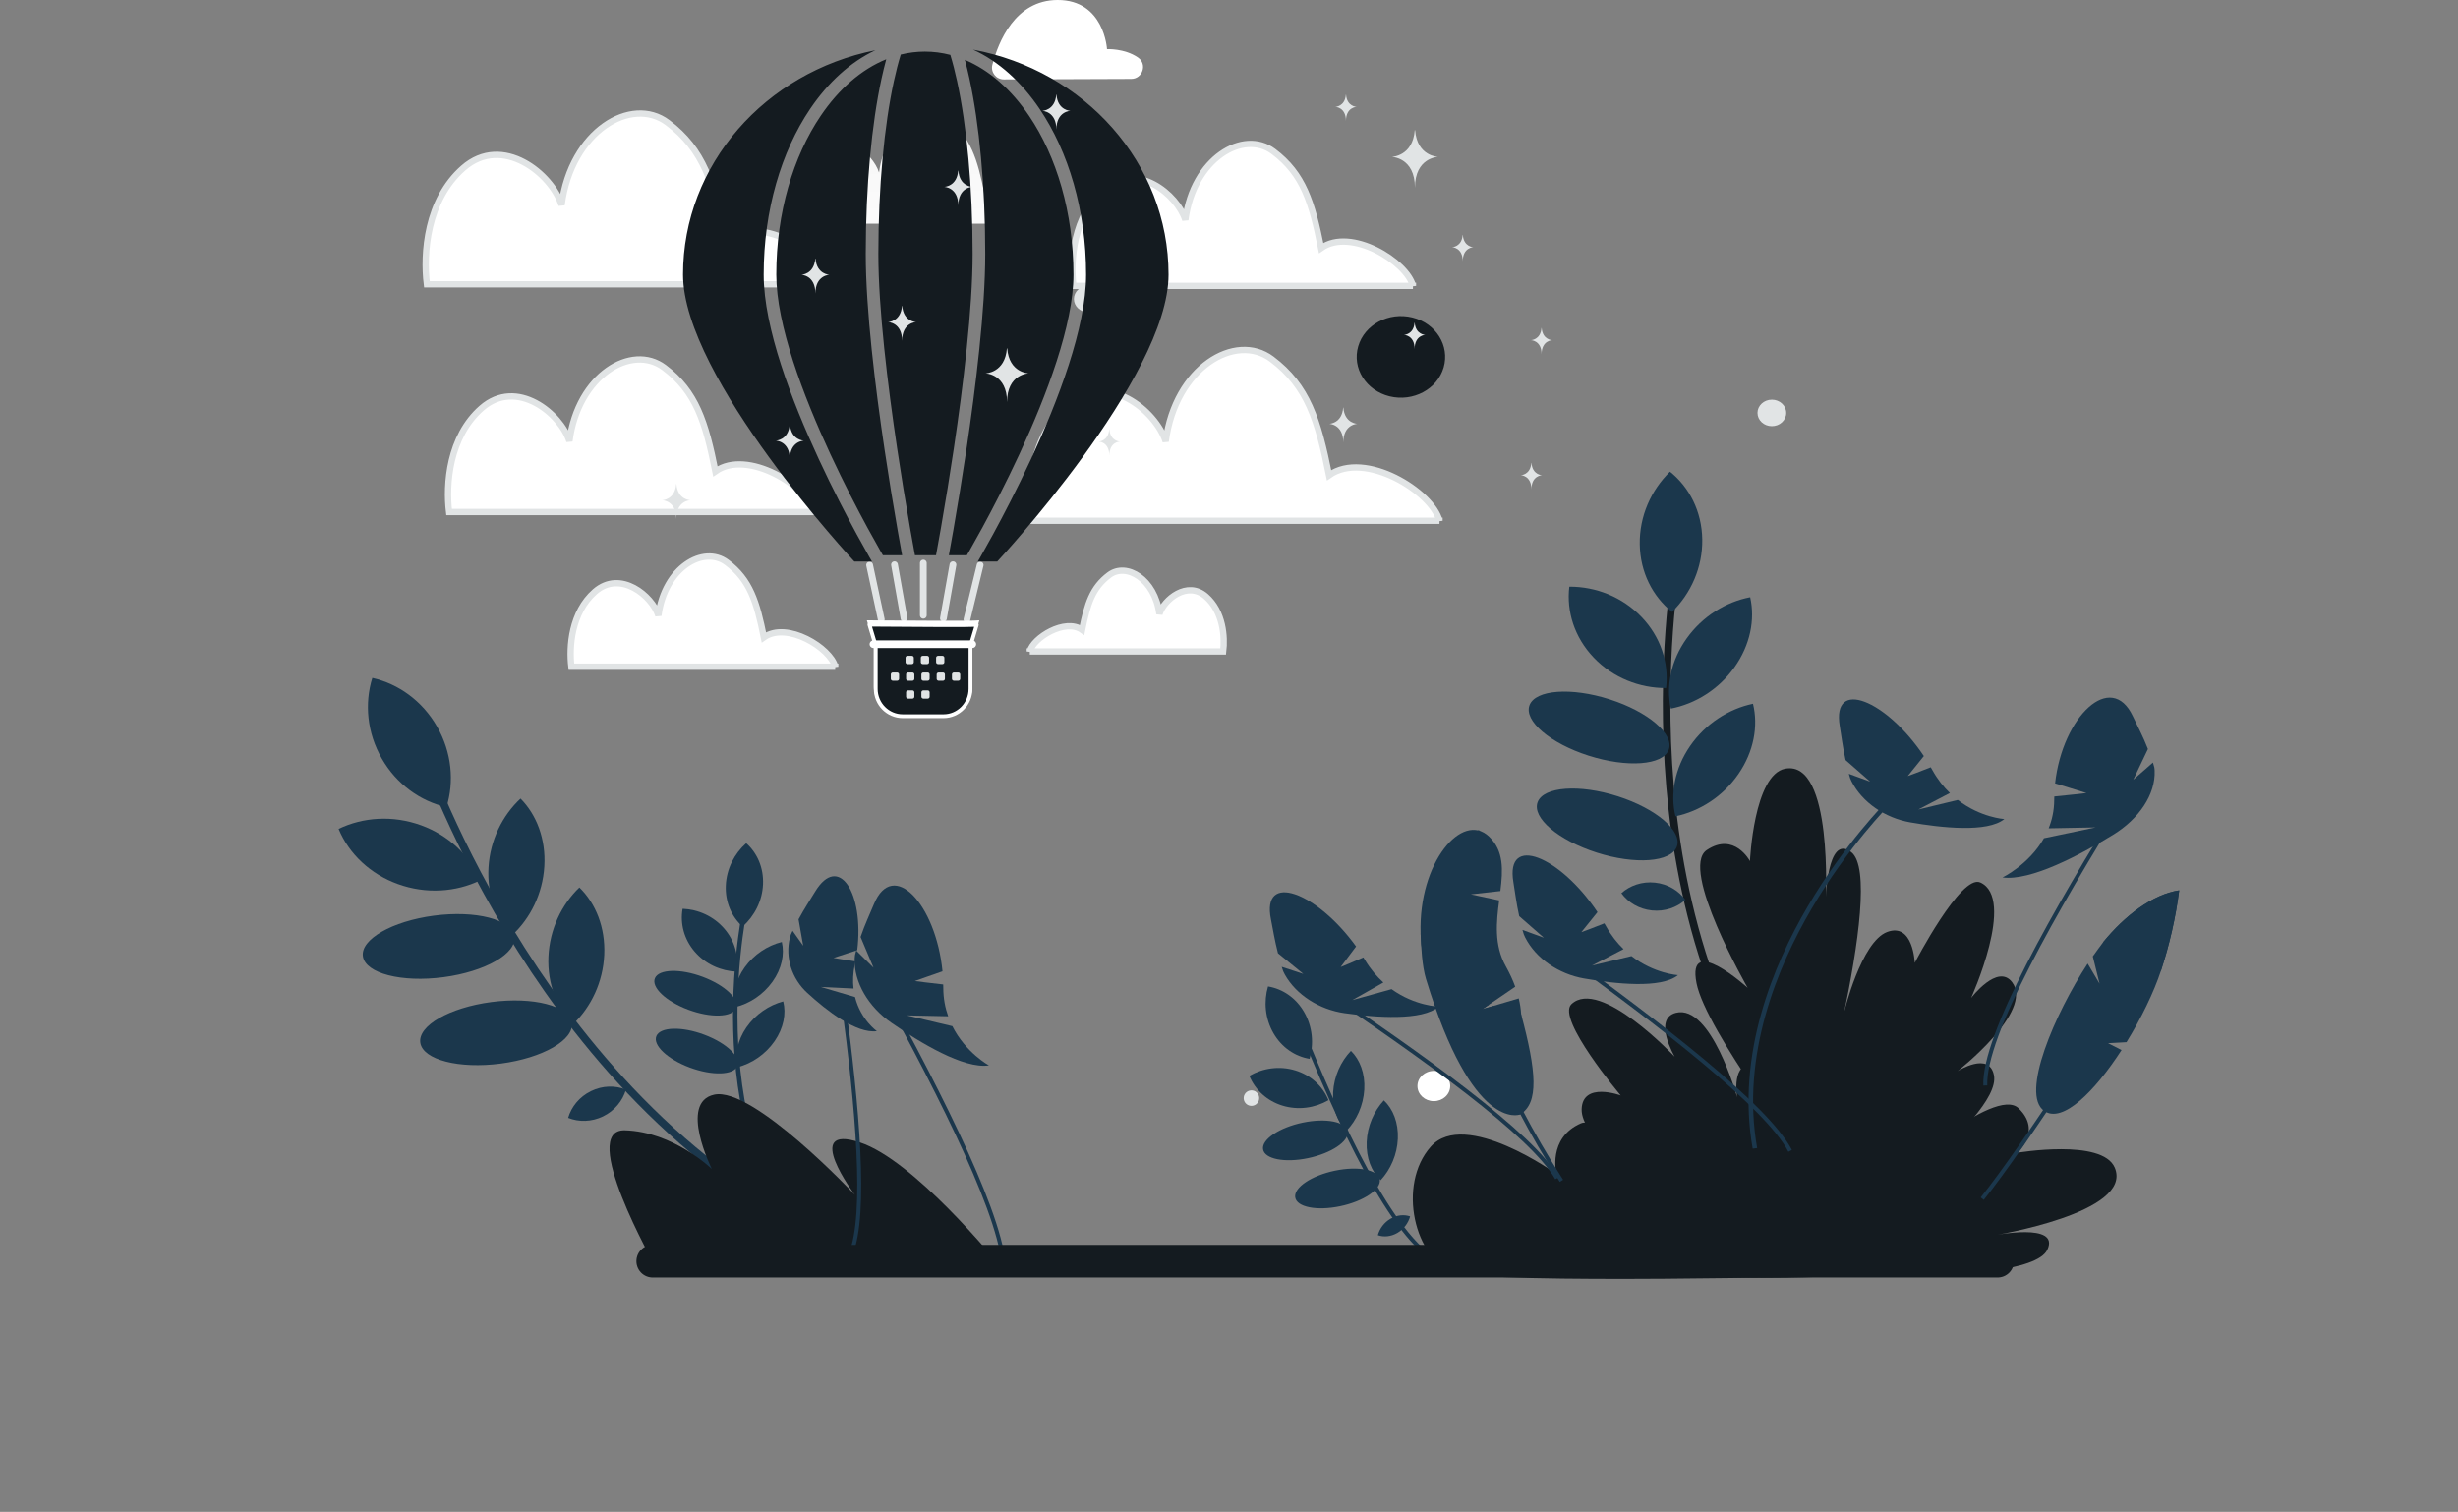 <svg width="1559" height="959" viewBox="0 0 1559 959" fill="none" xmlns="http://www.w3.org/2000/svg">
<rect x="0" y="0" width="1559" height="959" fill="#808080" stroke="none"/>
<g clip-path="url(#clip0_5_21)">
<path d="M909.417 679.292C903.677 679.292 899.023 683.585 899.023 688.882C899.023 694.178 903.677 698.472 909.417 698.472C915.157 698.472 919.81 694.178 919.81 688.882C919.81 683.585 915.157 679.292 909.417 679.292Z" fill="white"/>
<path d="M559.07 795.302C455.824 760.524 383.608 677.578 341.21 614.124C295.174 545.233 273.355 483.788 273.14 483.173L268.583 484.85C268.798 485.465 290.771 547.375 337.092 616.731C379.899 680.82 452.864 764.609 557.389 799.822L559.07 795.302Z" fill="#1B374C"/>
<path d="M277.178 460.846C286.57 477.23 288.209 495.851 283.18 511.989C266.769 508.284 251.548 497.548 242.154 481.164C232.752 464.779 231.111 446.157 236.142 430.02C252.562 433.725 267.774 444.461 277.178 460.846ZM267.067 523.504C275.605 526.598 283.349 531.303 289.803 537.318C296.258 543.332 301.28 550.524 304.549 558.432C289.143 565.882 270.192 567.255 252.245 560.735C243.708 557.638 235.966 552.931 229.512 546.917C223.058 540.902 218.035 533.712 214.763 525.805C230.169 518.347 249.12 516.984 267.067 523.504ZM281.225 619.853C307.755 616.356 327.917 604.784 326.257 594.006C324.596 583.229 301.743 577.328 275.212 580.826C248.681 584.325 228.52 595.897 230.179 606.673C231.841 617.451 254.694 623.352 281.225 619.853ZM317.631 674.645C344.161 671.148 364.323 659.576 362.662 648.799C361.002 638.021 338.149 632.12 311.616 635.619C285.086 639.117 264.924 650.689 266.586 661.465C268.245 672.243 291.098 678.144 317.631 674.645Z" fill="#1B374C"/>
<path d="M309.844 550.142C310.889 532.848 318.684 517.23 330.156 506.569C340.359 516.871 346.29 532.259 345.246 549.553C344.201 566.847 336.406 582.465 324.932 593.126C314.72 582.824 308.8 567.436 309.844 550.142ZM347.847 606.847C348.617 589.544 356.176 573.794 367.474 562.944C377.851 573.055 384.018 588.331 383.249 605.634C382.481 622.938 374.92 638.688 363.612 649.539C353.255 639.426 347.08 624.151 347.847 606.847ZM374.83 692.125C382.164 688.543 390.226 688.429 397.027 691.158C394.948 698.227 389.868 704.539 382.544 708.121C375.208 711.703 367.146 711.816 360.345 709.086C362.414 702.018 367.496 695.707 374.83 692.125ZM519.055 800.589C478.921 756.096 469.075 696.05 467.883 653.515C466.586 607.333 474.925 571.236 475.01 570.877L472.238 570.498C472.153 570.858 463.747 607.224 465.041 653.71C466.238 696.667 476.191 757.329 516.82 802.375L519.055 800.589Z" fill="#1B374C"/>
<path d="M483.945 560.927C483.486 571.498 478.506 581.122 471.005 587.753C464.059 581.581 459.886 572.254 460.345 561.681C460.799 551.108 465.781 541.485 473.279 534.853C480.231 541.028 484.399 550.352 483.945 560.927ZM459.474 589.17C462.725 592.957 465.083 597.329 466.398 602.005C467.713 606.682 467.955 611.56 467.109 616.328C457.191 615.926 447.412 611.586 440.584 603.619C437.334 599.831 434.977 595.459 433.662 590.783C432.347 586.107 432.104 581.229 432.948 576.461C442.869 576.859 452.645 581.202 459.474 589.17ZM436.503 640.462C450.683 645.759 464.23 645.386 466.761 639.629C469.292 633.87 459.849 624.91 445.671 619.613C431.491 614.316 417.944 614.689 415.413 620.446C412.88 626.205 422.324 635.165 436.503 640.462ZM437.429 677.137C451.609 682.434 465.157 682.06 467.688 676.303C470.22 670.546 460.776 661.584 446.598 656.287C432.418 650.99 418.87 651.364 416.34 657.121C413.809 662.878 423.251 671.84 437.429 677.137Z" fill="#1B374C"/>
<path d="M472.299 613.639C478.192 605.382 486.895 599.738 495.871 597.515C497.702 605.298 495.845 614.462 489.952 622.72C484.059 630.977 475.357 636.619 466.38 638.844C464.544 631.057 466.408 621.896 472.299 613.639ZM473.422 651.681C479.181 643.345 487.809 637.575 496.758 635.211C498.735 642.947 497.028 652.118 491.269 660.454C485.509 668.789 476.883 674.559 467.929 676.92C465.961 669.189 467.664 660.016 473.422 651.681ZM460.222 700.903C464.955 701.077 468.968 703.155 471.476 706.302C468.251 709.241 463.782 711.011 459.055 710.838C454.322 710.665 450.309 708.588 447.8 705.439C451.019 702.5 455.488 700.73 460.222 700.903Z" fill="#1B374C"/>
<path d="M639.2 809.04C630.037 797.424 579.044 735.676 545.328 724.625C508.113 712.427 542.125 757.837 542.125 757.837C542.125 757.837 477.591 688.976 452.945 694.37C430.355 699.316 451.467 741.492 451.467 741.492C451.467 741.492 426.943 717.799 396.326 716.98C366.528 716.186 414.389 801.251 416.984 805.694L639.2 809.04ZM1162.1 741.807C1090.22 670.197 1067.8 570.143 1061.65 498.825C1054.97 421.391 1065.49 360.141 1065.59 359.537L1060.89 359.114C1060.78 359.727 1050.18 421.426 1056.88 499.372C1063.08 571.399 1085.74 672.476 1158.51 744.978L1162.1 741.807Z" fill="#141B20"/>
<path d="M1079.66 342.147C1079.92 359.935 1072.47 376.462 1060.5 388.173C1048.21 378.345 1040.28 363.005 1040.02 345.222C1039.75 327.435 1047.2 310.908 1059.18 299.197C1071.47 309.017 1079.39 324.361 1079.66 342.147ZM1041.23 391.437C1047.06 397.53 1051.46 404.681 1054.13 412.431C1056.79 420.181 1057.68 428.36 1056.72 436.444C1039.99 436.532 1023.11 430 1010.84 417.147C998.574 404.295 993.473 387.799 995.343 372.148C1012.08 372.054 1028.96 378.584 1041.23 391.437ZM1007.55 479.324C1031.93 487.127 1054.7 485.459 1058.4 475.598C1062.1 465.737 1045.33 451.417 1020.95 443.616C996.57 435.813 973.805 437.481 970.105 447.343C966.407 457.203 983.171 471.523 1007.55 479.324ZM1012.69 540.815C1037.07 548.618 1059.83 546.95 1063.53 537.09C1067.23 527.228 1050.47 512.908 1026.09 505.107C1001.71 497.304 978.943 498.972 975.243 508.834C971.543 518.694 988.307 533.014 1012.69 540.815Z" fill="#1B374C"/>
<path d="M1002.78 712.515C981.399 721.737 987.169 744.643 987.169 744.643C987.169 744.643 929.204 702.96 907.53 727.288C885.857 751.618 897.249 799.301 922.666 807.056C948.082 814.806 1169.16 809.374 1169.16 809.374C1169.16 809.374 1022.01 704.221 1002.78 712.515Z" fill="#141B20"/>
<path d="M1100.12 807.149C1100.12 807.149 1168.03 726.876 1196.41 714.573C1226.65 701.465 1200.43 746.884 1200.43 746.884C1200.43 746.884 1265.09 688.383 1280.28 702.99C1295.47 717.596 1279.25 731.265 1279.25 731.265C1279.25 731.265 1333.4 721.998 1341.3 740.682C1353.43 769.388 1264.37 783.663 1264.37 783.663C1264.37 783.663 1307.04 775.04 1298.5 792.812C1285.63 819.608 1100.12 807.149 1100.12 807.149Z" fill="#141B20"/>
<path d="M1146.08 737.389C1146.08 737.389 1082.03 654.006 1076.03 623.662C1069.64 591.325 1108.46 626.586 1108.46 626.586C1108.46 626.586 1065 550.982 1082.5 539.236C1100 527.49 1109.91 546.24 1109.91 546.24C1109.91 546.24 1112.34 491.357 1132.28 487.601C1162.9 481.834 1157.96 571.9 1157.96 571.9C1157.96 571.9 1158.59 528.374 1174.14 540.488C1197.6 558.749 1146.08 737.389 1146.08 737.389Z" fill="#141B20"/>
<path d="M1169.16 809.174C1169.16 809.174 1060.96 816.218 1039.89 798.377C1018.82 780.536 1039.72 748.213 1039.72 748.213C1039.72 748.213 1002.6 721.187 1003.17 703.54C1003.75 685.893 1027.94 694.848 1027.94 694.848C1027.94 694.848 986.946 646.24 996.663 636.992C1014.78 619.776 1062.17 670.301 1062.17 670.301C1062.17 670.301 1048.11 646.265 1062.94 642.45C1085.32 636.693 1101.79 695.972 1101.79 695.972C1101.79 695.972 1097.61 672.561 1113.04 675.671C1140.73 681.248 1169.16 809.174 1169.16 809.174Z" fill="#141B20"/>
<path d="M1162.74 784.94C1162.74 784.94 1114.9 687.644 1123.33 661.357C1131.77 635.063 1169.62 642.033 1169.62 642.033C1169.62 642.033 1180.41 597.396 1196.94 591.186C1213.47 584.977 1214.44 610.752 1214.44 610.752C1214.44 610.752 1243.7 554.297 1255.96 559.744C1278.78 569.904 1250.2 633.008 1250.2 633.008C1250.2 633.008 1267.04 610.827 1276.24 623.08C1290.11 641.561 1241.62 679.426 1241.62 679.426C1241.62 679.426 1261.65 666.622 1264.67 682.067C1270.1 709.785 1162.74 784.94 1162.74 784.94Z" fill="#141B20"/>
<path d="M690.235 181.245C685.205 181.245 681.127 185.007 681.127 189.649C681.127 194.29 685.205 198.053 690.235 198.053C695.265 198.053 699.343 194.29 699.343 189.649C699.343 185.007 695.265 181.245 690.235 181.245Z" fill="#E1E4E5"/>
<path d="M1123.81 253.523C1118.78 253.523 1114.7 257.285 1114.7 261.927C1114.7 266.568 1118.78 270.331 1123.81 270.331C1128.84 270.331 1132.91 266.568 1132.91 261.927C1132.91 257.285 1128.84 253.523 1123.81 253.523Z" fill="#E1E4E5"/>
<path d="M335.909 297.226C331.381 297.226 327.71 300.613 327.71 304.791C327.71 308.969 331.381 312.356 335.909 312.356C340.437 312.356 344.108 308.969 344.108 304.791C344.108 300.613 340.437 297.226 335.909 297.226Z" fill="#E1E4E5"/>
<path d="M895.803 201.389C910.766 205.089 919.645 219.28 915.636 233.086C911.627 246.892 896.247 255.086 881.284 251.386C866.321 247.687 857.442 233.496 861.451 219.69C865.46 205.883 880.84 197.69 895.803 201.389Z" fill="#141B20"/>
<path d="M529.848 180.367C525.33 162.079 482.632 135.37 459.814 151.473C452.811 116.633 446.26 94.906 423.378 77.743C400.496 60.58 362.316 83.014 356.184 130.003C350.052 110.687 318.876 84.653 293.831 106.605C270.659 126.918 268.335 160.954 270.756 180.335H529.848V180.367ZM516.318 324.82C512.281 308.48 474.133 284.618 453.747 299.004C447.49 267.877 441.636 248.465 421.193 233.131C400.749 217.797 366.638 237.84 361.159 279.822C355.681 262.564 327.826 239.305 305.451 258.917C284.748 277.066 282.671 307.475 284.834 324.791H516.318V324.82ZM896.159 181.367C892.403 166.165 856.91 143.963 837.943 157.349C832.122 128.388 826.676 110.327 807.655 96.06C788.634 81.793 756.897 100.442 751.8 139.502C746.702 123.445 720.787 101.804 699.969 120.052C680.707 136.937 678.775 165.23 680.787 181.34H896.159V181.367ZM913.007 330.367C908.488 312.079 865.791 285.37 842.973 301.473C835.97 266.633 829.418 244.906 806.536 227.743C783.654 210.58 745.475 233.014 739.343 280.003C733.211 260.687 702.034 234.653 676.99 256.605C653.818 276.918 651.494 310.954 653.915 330.335H913.007V330.367Z" fill="white" stroke="#E1E4E5" stroke-width="4"/>
<path d="M669.677 141.914C666.759 130.116 639.187 112.884 624.453 123.273C619.931 100.795 615.7 86.778 600.924 75.705C586.149 64.632 561.495 79.106 557.535 109.421C553.575 96.959 533.443 80.163 517.271 94.326C502.308 107.431 500.808 129.39 502.371 141.893H669.677V141.914Z" fill="url(#paint0_linear_5_21)"/>
<path d="M529.725 422.929C526.807 411.13 499.236 393.899 484.502 404.287C479.979 381.81 475.749 367.793 460.973 356.72C446.197 345.647 421.543 360.12 417.583 390.436C413.624 377.974 393.492 361.178 377.32 375.34C362.356 388.445 360.856 410.404 362.419 422.908H529.725V422.929ZM653.159 413.25C655.298 404.601 675.509 391.97 686.31 399.585C689.625 383.108 692.726 372.833 703.557 364.716C714.389 356.599 732.461 367.209 735.364 389.431C738.266 380.296 753.024 367.984 764.878 378.366C775.847 387.972 776.947 404.069 775.801 413.235H653.159V413.25Z" fill="white" stroke="#E1E4E5" stroke-width="4"/>
<path fill-rule="evenodd" clip-rule="evenodd" d="M636.69 50.37L717.49 50.058C724.715 50.031 727.793 40.666 721.865 36.539L721.613 36.367C713.174 30.612 702.129 31.18 702.129 31.18C702.129 31.18 700.432 -0.114 670.71 0C643.839 0.103 633.225 26.517 629.416 41.061C628.179 45.786 631.805 50.39 636.69 50.37Z" fill="white"/>
<path d="M585.617 357.177V390.275" stroke="#E1E4E5" stroke-width="4.288" stroke-linecap="round" stroke-linejoin="round"/>
<path d="M551.549 358.444L558.942 392.917" stroke="#E1E4E5" stroke-width="4.288" stroke-linecap="round" stroke-linejoin="round"/>
<path d="M621.656 358.444L613.284 392.917" stroke="#E1E4E5" stroke-width="4.288" stroke-linecap="round" stroke-linejoin="round"/>
<path d="M604.413 358.229L598.369 392.262" stroke="#E1E4E5" stroke-width="4.288" stroke-linecap="round" stroke-linejoin="round"/>
<path d="M567.34 358.229L573.382 392.262" stroke="#E1E4E5" stroke-width="4.288" stroke-linecap="round" stroke-linejoin="round"/>
<path fill-rule="evenodd" clip-rule="evenodd" d="M562.106 37.589C546.31 43.99 532.005 56.47 520.454 73.573C503.179 99.153 492.364 134.718 492.364 174.199C492.364 189.947 496.553 209.041 503.004 229.018C509.437 248.941 518.033 269.487 526.66 288.061C535.282 306.626 543.908 323.165 550.38 335.064C552.935 339.767 555.539 344.442 558.193 349.089C558.918 350.357 559.523 351.404 559.993 352.212H572.175L572.058 351.574C571.402 348.006 570.465 342.835 569.342 336.41C566.388 319.52 563.642 302.593 561.104 285.635C555.124 245.578 549.102 196.496 549.102 161.063C549.102 117.761 552.91 78.44 559.119 49.84C560.005 45.731 561.001 41.646 562.106 37.589ZM593.674 352.212H580.311C580.196 351.595 580.068 350.899 579.926 350.127C579.274 346.58 578.341 341.431 577.222 335.032C574.28 318.207 571.545 301.347 569.017 284.454C563.039 244.416 557.102 195.849 557.102 161.063C557.102 118.156 560.881 79.431 566.937 51.537C568.295 45.283 569.758 39.617 571.303 34.597C576.31 33.357 581.45 32.729 586.609 32.727C592.093 32.727 597.486 33.437 602.747 34.809C604.268 39.776 605.709 45.371 607.048 51.537C613.104 79.431 616.883 118.156 616.883 161.063C616.883 195.849 610.946 244.416 604.968 284.454C602.439 301.347 599.704 318.207 596.762 335.032C595.801 340.534 594.814 346.031 593.802 351.523L593.674 352.212ZM601.81 352.212H613.227C613.696 351.404 614.301 350.357 615.026 349.089C617.68 344.442 620.284 339.767 622.839 335.064C629.311 323.165 637.937 306.626 646.559 288.061C655.185 269.487 663.781 248.941 670.214 229.018C676.665 209.041 680.855 189.947 680.855 174.199C680.855 134.718 670.04 99.153 652.764 73.573C641.425 56.783 627.431 44.448 611.977 37.946C613.042 41.885 614.005 45.851 614.866 49.84C621.076 78.44 624.883 117.761 624.883 161.063C624.883 196.496 618.861 245.578 612.88 285.635C610.342 302.593 607.596 319.52 604.643 336.41C603.76 341.469 602.854 346.524 601.927 351.574L601.81 352.212ZM513.825 69.096C525.123 52.366 539.251 39.356 555.214 31.866C485.518 45.77 433.208 104.213 433.208 174.2C433.208 239.642 541.874 356.213 541.874 356.213H553.064C552.456 355.165 551.851 354.115 551.249 353.062C548.567 348.365 545.934 343.64 543.353 338.887C536.824 326.884 528.116 310.19 519.404 291.432C510.696 272.683 501.959 251.817 495.391 231.477C488.841 211.192 484.364 191.174 484.364 174.2C484.364 133.339 495.542 96.166 513.825 69.096ZM659.394 69.096C647.902 52.079 633.483 38.912 617.182 31.486C687.861 44.672 741.159 103.555 741.159 174.2C741.159 239.642 632.492 356.213 632.492 356.213H620.155C620.632 355.393 621.242 354.336 621.971 353.062C624.652 348.365 627.284 343.64 629.867 338.887C636.395 326.884 645.103 310.19 653.815 291.432C662.522 272.683 671.26 251.817 677.827 231.477C684.377 211.192 688.855 191.174 688.855 174.2C688.855 133.339 677.676 96.166 659.394 69.096Z" fill="#141B20"/>
<path fill-rule="evenodd" clip-rule="evenodd" d="M598.43 453.982H572.547C562.432 453.982 554.232 445.679 554.232 435.439V408.265L549.806 393.489C577.23 393.609 615.713 394.09 621.169 393.489L616.745 408.265V435.439C616.745 445.679 608.544 453.982 598.43 453.982Z" fill="white"/>
<path d="M555.443 409.806C555.443 409.689 555.426 409.572 555.392 409.459L551.435 396.248C557.845 396.279 564.796 396.327 571.751 396.376H571.786C579.323 396.428 586.864 396.481 593.72 396.511C600.587 396.541 606.772 396.549 611.583 396.511C614.951 396.485 617.685 396.436 619.509 396.355L615.585 409.459C615.551 409.572 615.534 409.689 615.534 409.806V436.98C615.534 446.566 607.861 454.312 598.43 454.312H572.547C563.115 454.312 555.443 446.566 555.443 436.98V409.806Z" fill="#141B20" stroke="white" stroke-width="2.421" stroke-linecap="round" stroke-linejoin="round"/>
<path d="M553.983 408.643H616.682" stroke="white" stroke-width="4.842" stroke-linecap="round" stroke-linejoin="round"/>
<path d="M897.315 82.553H897.529C898.796 99.268 912.147 99.525 912.147 99.525C912.147 99.525 897.425 99.793 897.425 119.105C897.425 99.793 882.703 99.525 882.703 99.525C882.703 99.525 896.048 99.268 897.315 82.553ZM638.626 221H638.826C640.007 236.586 652.457 236.826 652.457 236.826C652.457 236.826 638.728 237.075 638.728 255.085C638.728 237.075 625 236.826 625 236.826C625 236.826 637.445 236.586 638.626 221ZM851.917 258.528H852.047C852.817 268.682 860.927 268.838 860.927 268.838C860.927 268.838 851.983 269.001 851.983 280.733C851.983 269.001 843.04 268.838 843.04 268.838C843.04 268.838 851.147 268.682 851.917 258.528ZM607.72 108.217H607.85C608.62 118.371 616.73 118.527 616.73 118.527C616.73 118.527 607.787 118.69 607.787 130.422C607.787 118.69 598.843 118.527 598.843 118.527C598.843 118.527 606.95 118.371 607.72 108.217ZM500.877 269.217H501.007C501.776 279.371 509.887 279.527 509.887 279.527C509.887 279.527 500.943 279.69 500.943 291.422C500.943 279.69 492 279.527 492 279.527C492 279.527 500.107 279.371 500.877 269.217ZM428.877 307H429.007C429.776 317.154 437.887 317.31 437.887 317.31C437.887 317.31 428.943 317.472 428.943 329.205C428.943 317.472 420 317.31 420 317.31C420 317.31 428.107 317.154 428.877 307ZM669.936 60H670.066C670.835 70.153 678.946 70.31 678.946 70.31C678.946 70.31 670.002 70.472 670.002 82.205C670.002 70.472 661.059 70.31 661.059 70.31C661.059 70.31 669.166 70.153 669.936 60ZM572.092 194H572.222C572.992 204.154 581.103 204.31 581.103 204.31C581.103 204.31 572.159 204.472 572.159 216.205C572.159 204.472 563.216 204.31 563.216 204.31C563.216 204.31 571.323 204.154 572.092 194ZM517.093 164H517.223C517.992 174.154 526.103 174.31 526.103 174.31C526.103 174.31 517.159 174.472 517.159 186.205C517.159 174.472 508.216 174.31 508.216 174.31C508.216 174.31 516.323 174.154 517.093 164ZM703.533 272.312H703.631C704.212 279.976 710.334 280.094 710.334 280.094C710.334 280.094 703.583 280.217 703.583 289.073C703.583 280.217 696.833 280.094 696.833 280.094C696.833 280.094 702.952 279.976 703.533 272.312ZM897.18 204.652H897.278C897.859 212.317 903.981 212.435 903.981 212.435C903.981 212.435 897.23 212.557 897.23 221.413C897.23 212.557 890.48 212.435 890.48 212.435C890.48 212.435 896.599 212.317 897.18 204.652ZM977.7 208H977.798C978.379 215.664 984.501 215.782 984.501 215.782C984.501 215.782 977.751 215.905 977.751 224.761C977.751 215.905 971 215.782 971 215.782C971 215.782 977.119 215.664 977.7 208ZM971.252 293.652H971.35C971.931 301.317 978.053 301.435 978.053 301.435C978.053 301.435 971.302 301.557 971.302 310.413C971.302 301.557 964.551 301.435 964.551 301.435C964.551 301.435 970.671 301.317 971.252 293.652ZM853.629 60H853.727C854.308 67.664 860.43 67.782 860.43 67.782C860.43 67.782 853.679 67.905 853.679 76.761C853.679 67.905 846.928 67.782 846.928 67.782C846.928 67.782 853.048 67.664 853.629 60ZM927.7 149H927.798C928.379 156.664 934.501 156.782 934.501 156.782C934.501 156.782 927.751 156.905 927.751 165.761C927.751 156.905 921 156.782 921 156.782C921 156.782 927.119 156.664 927.7 149Z" fill="#E1E4E5"/>
<path fill-rule="evenodd" clip-rule="evenodd" d="M607.79 431.808H604.995C604.319 431.808 603.775 431.258 603.775 430.588V427.793C603.775 427.117 604.325 426.573 604.995 426.573H607.79C608.46 426.573 609.01 427.123 609.01 427.793V430.588C609.016 431.258 608.466 431.808 607.79 431.808ZM598.099 431.808H595.304C594.634 431.808 594.084 431.258 594.084 430.588V427.793C594.084 427.117 594.634 426.573 595.304 426.573H598.099C598.769 426.573 599.319 427.123 599.319 427.793V430.588C599.319 431.258 598.769 431.808 598.099 431.808ZM588.403 431.808H585.608C584.938 431.808 584.388 431.258 584.388 430.588V427.793C584.388 427.117 584.938 426.573 585.608 426.573H588.403C589.073 426.573 589.623 427.123 589.623 427.793V430.588C589.628 431.258 589.078 431.808 588.403 431.808ZM578.712 431.808H575.917C575.247 431.808 574.697 431.258 574.697 430.588V427.793C574.697 427.117 575.247 426.573 575.917 426.573H578.712C579.388 426.573 579.937 427.123 579.937 427.793V430.588C579.934 430.911 579.804 431.221 579.574 431.449C579.345 431.677 579.035 431.806 578.712 431.808ZM569.021 431.808H566.226C565.55 431.808 565 431.258 565 430.588V427.793C565 427.117 565.55 426.573 566.226 426.573H569.021C569.691 426.573 570.241 427.123 570.241 427.793V430.588C570.241 431.258 569.691 431.808 569.021 431.808ZM597.744 421.241H594.949C594.279 421.241 593.729 420.691 593.729 420.021V417.22C593.729 416.55 594.279 416 594.949 416H597.744C598.42 416 598.964 416.55 598.964 417.22V420.015C598.965 420.176 598.934 420.335 598.873 420.484C598.813 420.633 598.723 420.768 598.609 420.882C598.496 420.996 598.361 421.087 598.213 421.148C598.064 421.21 597.905 421.241 597.744 421.241ZM588.053 421.241H585.258C584.588 421.241 584.038 420.691 584.038 420.021V417.22C584.038 416.55 584.588 416 585.258 416H588.053C588.723 416 589.273 416.55 589.273 417.22V420.015C589.274 420.176 589.243 420.335 589.182 420.484C589.122 420.633 589.032 420.768 588.918 420.882C588.805 420.996 588.67 421.087 588.522 421.148C588.373 421.21 588.214 421.241 588.053 421.241ZM578.362 421.241H575.567C574.892 421.241 574.342 420.691 574.342 420.021V417.22C574.342 416.55 574.892 416 575.567 416H578.362C579.033 416 579.582 416.55 579.582 417.22V420.015C579.582 420.691 579.033 421.241 578.362 421.241ZM588.403 443.16H585.608C584.938 443.16 584.388 442.61 584.388 441.94V439.145C584.388 438.469 584.938 437.925 585.608 437.925H588.403C589.073 437.925 589.623 438.475 589.623 439.145V441.94C589.628 442.61 589.078 443.16 588.403 443.16ZM578.712 443.16H575.917C575.247 443.16 574.697 442.61 574.697 441.94V439.145C574.697 438.469 575.247 437.925 575.917 437.925H578.712C579.388 437.925 579.937 438.475 579.937 439.145V441.94C579.934 442.263 579.804 442.573 579.574 442.801C579.345 443.029 579.035 443.158 578.712 443.16Z" fill="#E1E4E5"/>
<path d="M795.001 701.316C797.625 700.613 799.183 697.916 798.48 695.292C797.776 692.668 795.079 691.111 792.455 691.814C789.831 692.517 788.274 695.214 788.977 697.838C789.68 700.462 792.377 702.02 795.001 701.316Z" fill="#E1E4E5"/>
<path d="M534.978 636.181C543.534 700.17 550.086 770.232 539.486 795.732" stroke="#1B374C" stroke-width="2.5" stroke-miterlimit="10"/>
<path d="M556.161 654.073C556.161 654.073 545.927 646.915 542.301 632.449L520.634 626.042L541.355 627.047C540.834 622.505 540.961 617.428 542.165 611.738C542.302 611.094 542.398 610.463 542.535 609.819C536.776 609.005 529.367 607.742 528.669 607.604L543.703 602.718C548.166 566.336 531.888 540.983 516.941 565.667C513.886 570.733 510.144 576.319 506.479 583.143L509.424 599.889L502.69 590.408C501.594 592.647 501.376 593.263 501.008 594.726C497.804 607.46 502.306 620.895 511.997 629.797C524.151 640.91 543.1 655.823 556.161 654.073Z" fill="#1B374C"/>
<path d="M951.621 565.2L932.916 567.3L950.869 571.159C949.091 584.799 947.512 599.403 955.069 612.956C957.518 617.386 959.549 621.701 961.039 625.885L944.515 637.194L940.204 640.133L946.859 638.157L963.272 633.303C964.104 636.782 964.621 640.151 964.793 643.389C965.651 658.61 976.202 699.666 964.077 706.929L964.065 706.934C963.169 706.321 921.448 678.066 904.71 616.48C902.573 608.563 901.35 600.592 901.06 592.694C901.045 592.437 901.039 592.191 901.031 591.946C899.607 547.141 927.496 514.259 944.537 530.738C953.879 539.76 953.298 551.894 951.621 565.2Z" fill="#1B374C"/>
<path d="M964.81 643.415C974.506 679.681 976.218 699.692 964.094 706.953L964.081 706.959C963.541 707.169 933.928 718.23 904.413 620.898C901.948 612.747 901.34 600.627 901.076 592.72C901.062 592.461 901.054 592.216 901.047 591.971C905.692 601.63 913.812 615.552 925.903 626.311C925.903 626.311 933.242 632.155 944.531 637.218L940.22 640.159L946.875 638.182C952.179 640.381 958.271 642.35 964.81 643.415Z" fill="#1B374C"/>
<path d="M990.339 749.011C910.675 624.462 919.805 546.369 938.739 527.336" stroke="#1B374C" stroke-width="2.5" stroke-miterlimit="10"/>
<path d="M1348.74 661.078L1337.04 661.725L1345.61 666.071C1328.69 692.204 1308.32 712.746 1296.63 704.764C1281.1 694.215 1303.49 642.656 1324.11 611.218L1331.66 623.976L1327.37 606.657C1328.72 604.784 1332.62 599.287 1333.9 597.702C1347.63 580.833 1365.29 567.292 1382.16 564.768C1380.05 581.704 1375.96 599.547 1370.56 615.855C1366.05 629.493 1358.07 645.951 1348.74 661.078Z" fill="#1B374C"/>
<path d="M1333.89 597.691L1370.56 615.855C1375.97 599.557 1380.04 581.706 1382.16 564.768C1365.3 567.302 1347.62 580.823 1333.89 597.691Z" fill="#1B374C"/>
<path d="M1379.57 572.641C1348.56 628.029 1283.69 727.471 1257.25 760.317" stroke="#1B374C" stroke-width="2.5" stroke-miterlimit="10"/>
<path d="M987.991 602.747C1052.52 649.198 1120.91 701.975 1135.4 730.02" stroke="#1B374C" stroke-width="2.5" stroke-miterlimit="10"/>
<path d="M1064.26 618.553C1064.26 618.553 1049.24 617.641 1034.76 606.447L1009.69 612.485L1029.73 602.043C1025.75 598.19 1021.97 593.495 1018.71 587.65C1018.35 586.988 1017.95 586.36 1017.58 585.699C1011.61 588.113 1003.75 591.023 1002.99 591.28L1013.21 578.588C989.404 542.992 954.791 528.813 959.865 559.496C960.918 565.787 961.733 572.927 963.569 581.154L979.174 594.798L965.63 589.85C966.331 592.491 966.602 593.172 967.385 594.707C974.191 608.066 988.701 617.84 1004.55 620.639C1024.39 624.104 1053.46 627.307 1064.26 618.553Z" fill="#1B374C"/>
<path d="M1271.26 519.553C1271.26 519.553 1256.24 518.641 1241.76 507.447L1216.69 513.485L1236.73 503.043C1232.75 499.19 1228.97 494.495 1225.71 488.65C1225.35 487.988 1224.95 487.36 1224.58 486.699C1218.61 489.113 1210.75 492.023 1209.99 492.28L1220.21 479.588C1196.4 443.992 1161.79 429.813 1166.86 460.496C1167.92 466.787 1168.73 473.927 1170.57 482.154L1186.17 495.798L1172.63 490.85C1173.33 493.491 1173.6 494.172 1174.38 495.707C1181.19 509.066 1195.7 518.84 1211.55 521.639C1231.39 525.104 1260.46 528.307 1271.26 519.553Z" fill="#1B374C"/>
<path d="M835.733 625.388C901.851 669.542 972.057 719.883 987.518 747.402" stroke="#1B374C" stroke-width="2.5" stroke-miterlimit="10"/>
<path d="M822.824 646C849.784 713.515 882.991 785.062 912.079 800.138" stroke="#1B374C" stroke-width="2.5" stroke-miterlimit="10"/>
<path d="M912.507 638.504C912.507 638.504 897.471 638.12 882.6 627.442L857.762 634.356L877.417 623.217C873.31 619.506 869.364 614.947 865.907 609.22C865.516 608.571 865.099 607.958 864.709 607.31C858.818 609.933 851.067 613.117 850.322 613.401L860.09 600.357C835.044 565.62 799.954 552.666 806.103 583.152C807.377 589.402 808.442 596.509 810.566 604.666L826.642 617.754L812.931 613.284C813.725 615.899 814.02 616.57 814.856 618.076C822.128 631.188 836.972 640.446 852.909 642.687C872.856 645.452 902.025 647.632 912.507 638.504Z" fill="#1B374C"/>
<path d="M558.52 625.046C598.018 696.931 637.89 776.224 636.836 807.776" stroke="#1B374C" stroke-width="2.5" stroke-miterlimit="10"/>
<path d="M627.218 675.803C627.218 675.803 612.456 667.735 604.019 650.926L575.117 644.073L601.38 644.637C599.506 639.342 598.3 633.401 598.28 626.712C598.279 625.955 598.23 625.214 598.229 624.458C590.786 623.675 581.152 622.416 580.24 622.276L597.785 616.119C593.602 573.446 566.368 544.28 554.254 573.584C551.784 579.598 548.592 586.24 545.828 594.327L554.024 613.821L543.029 602.933C542.256 605.584 542.149 606.311 542.08 608.033C541.484 623.017 550.743 638.594 565.293 648.717C583.526 661.354 611.305 678.235 627.218 675.803Z" fill="#1B374C"/>
<path d="M1347.95 505.826C1303.18 577.712 1257.99 657.005 1259.19 688.557" stroke="#1B374C" stroke-width="2.5" stroke-miterlimit="10"/>
<path d="M1270.09 556.584C1270.09 556.584 1286.82 548.516 1296.38 531.707L1329.14 524.853L1299.37 525.417C1301.5 520.122 1302.86 514.182 1302.89 507.493C1302.89 506.735 1302.94 505.995 1302.95 505.238C1311.38 504.456 1322.3 503.197 1323.34 503.056L1303.45 496.9C1308.19 454.226 1339.06 425.061 1352.79 454.364C1355.59 460.379 1359.21 467.02 1362.34 475.107L1353.05 494.602L1365.51 483.714C1366.39 486.365 1366.51 487.092 1366.59 488.813C1367.26 503.798 1356.77 519.375 1340.28 529.498C1319.61 542.135 1288.12 559.015 1270.09 556.584Z" fill="#1B374C"/>
<path d="M827.203 642.054C832.466 651.233 833.402 662.028 830.608 671.642C821.438 670.139 812.926 664.488 807.662 655.307C802.393 646.129 801.459 635.332 804.252 625.719C813.427 627.221 821.934 632.874 827.203 642.054ZM821.619 679.003C826.392 680.466 830.722 682.9 834.333 686.15C837.944 689.399 840.757 693.393 842.591 697.875C833.993 702.836 823.409 704.396 813.379 701.313C808.608 699.848 804.279 697.414 800.668 694.165C797.057 690.916 794.244 686.923 792.409 682.443C801.005 677.476 811.589 675.92 821.619 679.003ZM829.625 734.631C844.44 731.528 855.691 723.971 854.752 717.753C853.812 711.533 841.043 709.008 826.229 712.11C811.413 715.214 800.163 722.771 801.102 728.989C802.04 735.21 814.811 737.734 829.625 734.631ZM850.013 765.131C864.829 762.028 876.078 754.47 875.14 748.251C874.202 742.032 861.43 739.506 846.616 742.609C831.801 745.713 820.551 753.271 821.49 759.489C822.429 765.708 835.199 768.234 850.013 765.131Z" fill="#1B374C"/>
<path d="M845.539 692.827C846.105 682.699 850.443 673.277 856.841 666.599C862.549 672.199 865.878 680.936 865.313 691.065C864.746 701.194 860.407 710.614 854.011 717.293C848.296 711.694 844.974 702.954 845.539 692.827ZM866.823 724.377C867.235 714.254 871.443 704.765 877.742 697.984C883.547 703.465 887.008 712.128 886.596 722.251C886.184 732.375 881.978 741.862 875.673 748.644C869.877 743.162 866.413 734.5 866.823 724.377ZM881.98 773.032C886.073 770.65 890.576 770.26 894.378 771.579C893.223 775.788 890.392 779.672 886.305 782.053C882.213 784.437 877.71 784.826 873.907 783.506C875.056 779.302 877.887 775.417 881.98 773.032Z" fill="#1B374C"/>
<path d="M414 800H1267" stroke="#141B20" stroke-width="20.72" stroke-linecap="round" stroke-linejoin="round"/>
<path d="M1069.74 405.016C1079.79 390.903 1094.68 381.788 1110.06 378.825C1113.25 392.967 1110.13 409.161 1100.08 423.275C1090.03 437.388 1075.15 446.503 1059.77 449.465C1056.56 435.318 1059.7 419.13 1069.74 405.016ZM1071.93 473.244C1081.75 458.976 1096.51 449.624 1111.84 446.409C1115.28 460.482 1112.42 476.705 1102.6 490.972C1092.78 505.241 1078.02 514.592 1062.68 517.803C1059.25 503.739 1062.11 487.512 1071.93 473.244ZM1049.63 559.864C1057.75 560.712 1064.65 564.887 1068.97 570.805C1063.46 575.699 1055.81 578.36 1047.7 577.517C1039.58 576.668 1032.68 572.493 1028.36 566.574C1033.86 561.676 1041.51 559.016 1049.63 559.864ZM1114.48 728.269C1104.01 669.27 1127.48 613.128 1149.01 576.423C1172.37 536.569 1198.57 510.374 1198.83 510.114L1196.68 508.324C1196.42 508.584 1170.02 534.972 1146.49 575.082C1124.75 612.148 1101.05 668.869 1111.64 728.599L1114.48 728.269Z" fill="#1B374C"/>
</g>
<defs>
<linearGradient id="paint0_linear_5_21" x1="589.357" y1="181.112" x2="588.459" y2="-4.075" gradientUnits="userSpaceOnUse">
<stop stop-color="white"/>
<stop offset="1" stop-color="#EEEEEE"/>
</linearGradient>
<clipPath id="clip0_5_21">
<rect width="1559" height="959" fill="white"/>
</clipPath>
</defs>
</svg>

